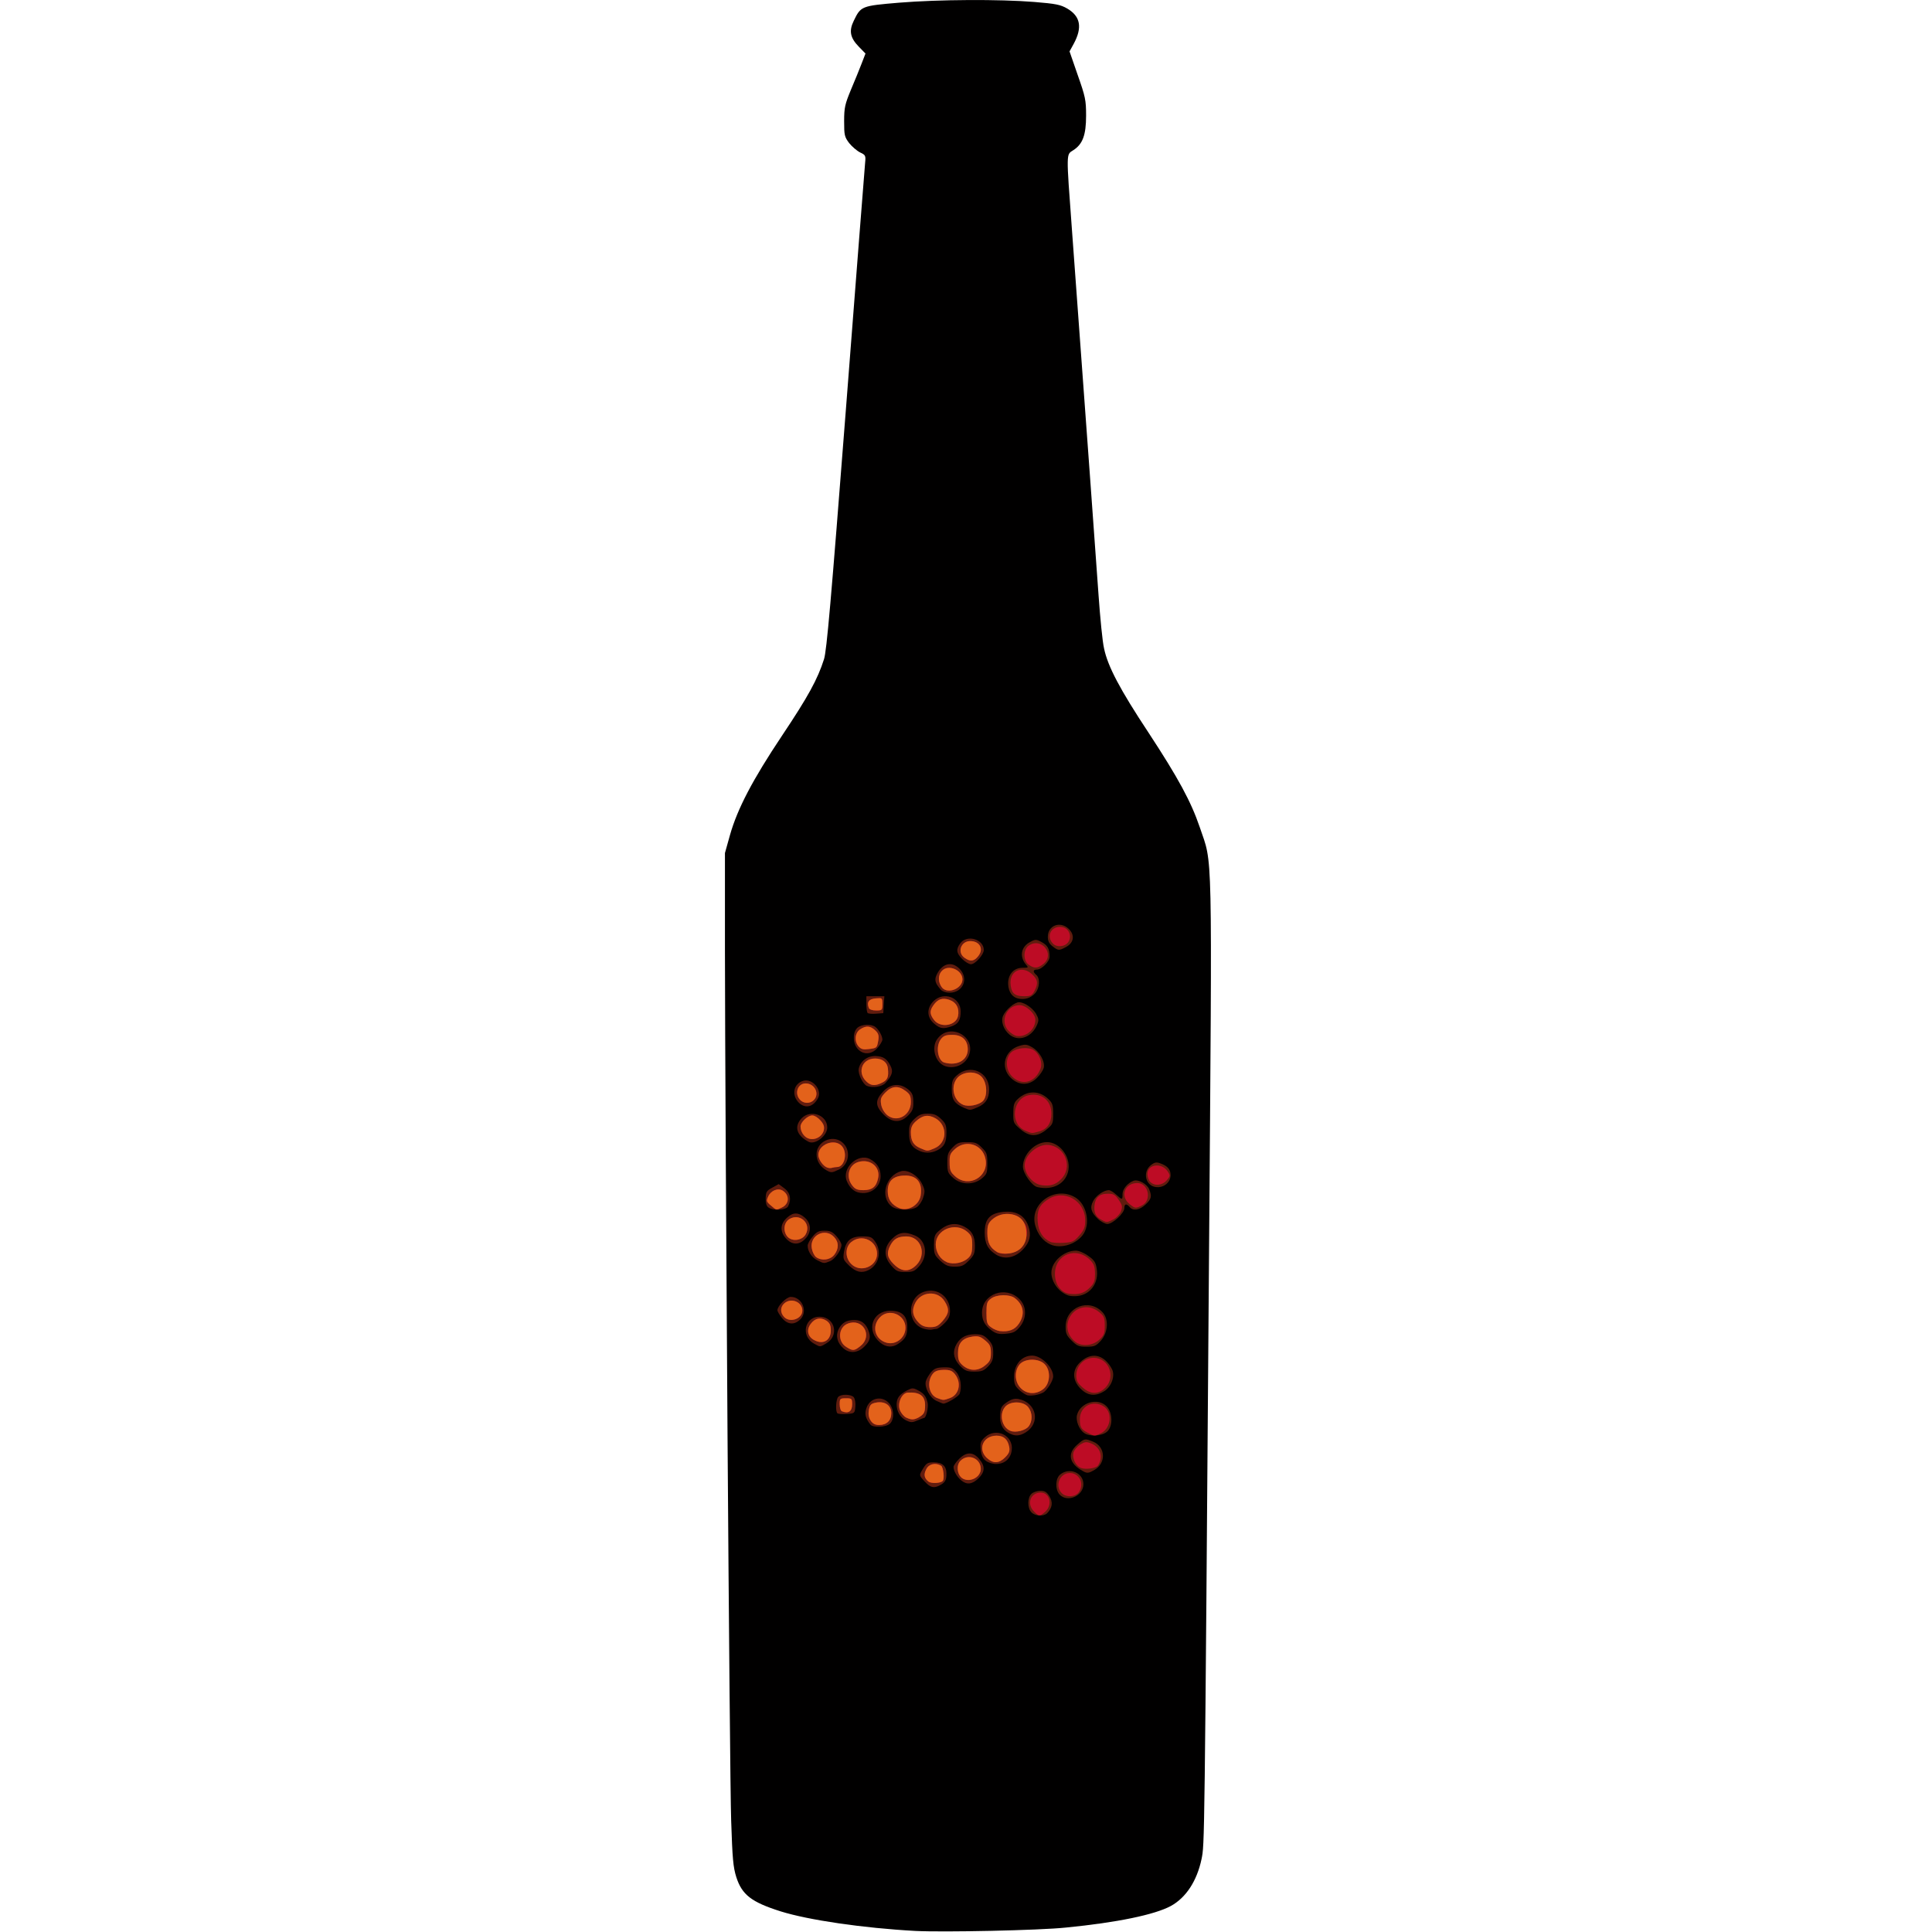 <!DOCTYPE svg PUBLIC "-//W3C//DTD SVG 20010904//EN" "http://www.w3.org/TR/2001/REC-SVG-20010904/DTD/svg10.dtd">
<svg version="1.0" xmlns="http://www.w3.org/2000/svg" width="1086px" height="1086px" viewBox="0 0 10860 10860" preserveAspectRatio="xMidYMid meet">
<g id="layer101" fill="#010000" stroke="none">
 <path d="M5145 10854 c-294 -16 -600 -61 -757 -110 -164 -52 -217 -93 -249 -192 -18 -57 -22 -105 -29 -317 -9 -255 -34 -3909 -35 -4895 l0 -545 28 -100 c42 -149 128 -313 293 -560 147 -220 200 -317 236 -430 15 -48 39 -323 123 -1405 57 -740 106 -1364 108 -1386 4 -39 2 -43 -28 -57 -18 -9 -46 -33 -62 -53 -26 -35 -28 -44 -28 -123 0 -77 5 -96 38 -176 21 -49 48 -116 60 -147 l22 -57 -37 -38 c-49 -50 -57 -89 -29 -146 40 -83 43 -84 256 -102 222 -18 561 -20 759 -4 121 10 147 15 185 37 75 44 86 107 36 199 l-23 42 46 133 c43 122 47 141 47 228 0 109 -19 161 -73 195 -39 25 -39 7 -7 440 82 1117 136 1859 150 2060 9 127 22 262 31 300 21 101 89 230 251 475 166 253 238 386 287 530 73 218 70 47 52 2405 -25 3366 -25 3310 -42 3395 -26 123 -87 217 -173 264 -91 49 -303 93 -589 121 -150 16 -690 27 -847 19z"/>
 </g>
<g id="layer102" fill="#601c0e" stroke="none">
 <path d="M5798 8501 c-24 -24 -23 -83 0 -104 10 -10 33 -17 50 -17 25 0 36 7 51 31 21 34 16 65 -13 95 -20 19 -67 17 -88 -5z"/>
 <path d="M5956 8401 c-26 -29 -24 -91 4 -113 52 -42 130 -9 130 55 0 66 -91 105 -134 58z"/>
 <path d="M5199 8329 c-34 -37 -34 -35 -9 -76 17 -28 25 -33 59 -33 48 0 71 21 71 63 0 38 -7 50 -37 66 -34 18 -53 13 -84 -20z"/>
 <path d="M5404 8322 c-24 -19 -44 -53 -44 -76 0 -8 14 -28 31 -45 41 -41 79 -41 113 0 35 41 33 74 -5 110 -35 33 -64 36 -95 11z"/>
 <path d="M6085 8268 c-75 -41 -87 -97 -30 -147 41 -36 44 -36 90 -17 69 29 74 119 8 158 -34 20 -42 21 -68 6z"/>
 <path d="M5541 8211 c-16 -12 -25 -31 -28 -62 -4 -38 -1 -47 22 -69 63 -59 163 -12 152 72 -6 48 -40 77 -87 77 -19 1 -46 -8 -59 -18z"/>
 <path d="M5670 8055 c-36 -19 -52 -54 -48 -105 3 -38 8 -48 38 -68 25 -17 43 -22 65 -18 102 20 126 135 40 188 -35 21 -61 22 -95 3z"/>
 <path d="M6094 8055 c-28 -19 -48 -69 -40 -101 18 -71 118 -100 167 -48 35 37 35 117 -1 144 -30 23 -97 26 -126 5z"/>
 <path d="M4893 8008 c-28 -36 -34 -59 -23 -92 18 -57 84 -73 125 -31 31 30 34 93 7 118 -22 20 -95 23 -109 5z"/>
 <path d="M5093 7984 c-34 -17 -53 -51 -53 -92 1 -34 16 -54 58 -76 28 -15 35 -15 60 -2 35 18 47 33 56 70 6 24 -8 86 -19 86 -1 0 -18 6 -37 14 -30 13 -38 13 -65 0z"/>
 <path d="M4707 7944 c-12 -12 -8 -79 5 -92 17 -17 73 -15 87 2 7 8 11 32 9 53 -3 37 -4 38 -48 41 -25 2 -49 0 -53 -4z"/>
 <path d="M5263 7874 c-37 -18 -67 -75 -59 -109 3 -13 17 -36 29 -51 19 -22 33 -27 71 -28 41 -1 51 3 72 27 24 28 32 84 18 122 -6 15 -73 55 -91 55 -4 0 -22 -8 -40 -16z"/>
 <path d="M5775 7843 c-11 -3 -32 -17 -47 -31 -24 -22 -28 -34 -28 -76 1 -67 44 -116 102 -116 52 0 118 66 118 117 0 24 -35 80 -57 91 -26 13 -65 20 -88 15z"/>
 <path d="M6074 7806 c-46 -46 -48 -104 -5 -146 63 -63 136 -49 181 35 20 37 -2 100 -43 125 -50 31 -93 26 -133 -14z"/>
 <path d="M5400 7681 c-36 -36 -46 -73 -30 -112 20 -46 56 -69 109 -69 39 0 52 5 76 30 23 24 28 39 28 75 0 36 -5 51 -28 75 -24 25 -36 30 -78 30 -40 0 -53 -5 -77 -29z"/>
 <path d="M4742 7580 c-36 -30 -46 -72 -28 -109 20 -37 44 -51 90 -51 37 0 62 19 77 57 15 40 10 60 -22 92 -36 36 -82 41 -117 11z"/>
 <path d="M4578 7554 c-82 -44 -54 -160 37 -152 81 7 101 108 30 149 -37 22 -34 21 -67 3z"/>
 <path d="M4948 7547 c-82 -67 -46 -179 57 -179 66 0 95 29 95 91 -1 49 -10 67 -50 94 -33 23 -70 21 -102 -6z"/>
 <path d="M6024 7536 c-29 -29 -34 -41 -34 -79 0 -111 133 -162 208 -80 35 38 31 112 -9 158 -28 31 -36 35 -81 35 -44 0 -54 -4 -84 -34z"/>
 <path d="M5573 7478 c-37 -27 -53 -57 -53 -99 0 -106 133 -154 210 -77 42 41 42 109 2 157 -23 28 -36 34 -77 38 -41 4 -56 0 -82 -19z"/>
 <path d="M5193 7469 c-99 -29 -95 -180 5 -209 73 -22 142 31 142 108 0 31 -7 46 -32 71 -17 17 -37 31 -44 31 -7 0 -18 2 -26 4 -7 2 -27 0 -45 -5z"/>
 <path d="M4396 7409 c-14 -17 -26 -37 -26 -44 0 -24 51 -75 75 -75 65 0 99 84 52 128 -33 31 -70 28 -101 -9z"/>
 <path d="M6005 7282 c-53 -18 -95 -75 -95 -128 0 -61 69 -124 138 -124 16 0 47 13 70 30 34 24 42 37 47 74 12 77 -35 143 -108 151 -18 2 -41 1 -52 -3z"/>
 <path d="M4774 7115 c-34 -33 -36 -37 -30 -77 10 -64 38 -88 102 -88 47 0 55 3 73 29 39 54 22 130 -36 160 -38 19 -70 13 -109 -24z"/>
 <path d="M5011 7115 c-45 -51 -44 -104 3 -151 38 -38 72 -43 129 -19 63 26 76 112 26 170 -27 31 -37 35 -79 35 -42 0 -52 -4 -79 -35z"/>
 <path d="M5286 7087 c-33 -31 -36 -38 -36 -88 0 -45 4 -59 23 -76 49 -45 96 -54 147 -28 43 22 60 53 60 108 0 42 -5 54 -34 83 -29 29 -41 34 -79 34 -36 0 -51 -6 -81 -33z"/>
 <path d="M4594 7084 c-31 -15 -54 -50 -54 -82 0 -10 12 -33 28 -51 22 -27 34 -33 67 -33 31 0 45 6 67 31 15 17 28 39 28 49 0 28 -38 82 -66 92 -32 13 -33 13 -70 -6z"/>
 <path d="M5600 7053 c-47 -29 -65 -63 -65 -126 1 -76 29 -107 106 -115 65 -6 109 15 133 64 23 50 20 92 -10 131 -45 60 -111 78 -164 46z"/>
 <path d="M5904 6995 c-41 -18 -71 -57 -85 -107 -33 -123 111 -224 224 -158 62 36 87 138 50 202 -36 60 -128 91 -189 63z"/>
 <path d="M4415 6958 c-32 -38 -29 -81 11 -115 32 -29 62 -29 96 0 40 33 41 85 3 122 -35 36 -76 33 -110 -7z"/>
 <path d="M6172 6852 c-39 -37 -47 -64 -27 -101 15 -30 60 -61 88 -61 8 0 26 11 41 25 34 31 36 31 36 -3 0 -29 29 -63 63 -75 26 -9 76 19 87 49 16 40 12 54 -21 85 -34 32 -70 37 -89 14 -18 -21 -30 -19 -30 6 0 28 -65 89 -95 89 -12 0 -36 -12 -53 -28z"/>
 <path d="M4319 6787 c-11 -8 -16 -26 -15 -52 1 -35 5 -42 37 -59 l36 -20 31 23 c34 24 42 63 22 102 -12 22 -84 26 -111 6z"/>
 <path d="M5013 6782 c-69 -53 -35 -176 54 -199 38 -9 95 26 116 72 17 34 17 44 6 77 -6 21 -23 45 -35 53 -32 21 -113 19 -141 -3z"/>
 <path d="M4825 6703 c-28 -7 -51 -30 -65 -64 -30 -72 61 -159 130 -124 40 21 60 53 60 97 0 63 -60 107 -125 91z"/>
 <path d="M5832 6673 c-31 -6 -82 -78 -82 -115 0 -69 67 -138 135 -138 70 0 132 79 121 155 -12 76 -84 118 -174 98z"/>
 <path d="M6494 6672 c-57 -9 -72 -88 -23 -124 20 -15 30 -17 53 -8 39 14 56 34 56 65 0 43 -41 75 -86 67z"/>
 <path d="M5358 6621 c-30 -26 -33 -35 -33 -85 0 -47 4 -59 29 -85 26 -27 37 -31 82 -31 45 0 57 4 83 31 28 27 31 37 31 89 0 53 -3 61 -31 84 -45 38 -117 37 -161 -3z"/>
 <path d="M4645 6578 c-34 -19 -55 -52 -55 -90 0 -70 87 -112 143 -68 52 41 42 126 -17 154 -40 19 -44 19 -71 4z"/>
 <path d="M5158 6464 c-37 -19 -48 -43 -48 -99 0 -40 5 -52 31 -76 24 -23 40 -29 74 -29 34 0 50 6 74 29 26 24 31 36 31 76 0 57 -12 80 -50 100 -36 19 -77 19 -112 -1z"/>
 <path d="M4545 6418 c-68 -36 -82 -85 -40 -131 50 -53 145 -20 145 51 0 47 -69 99 -105 80z"/>
 <path d="M5734 6346 c-37 -32 -39 -37 -38 -89 0 -48 4 -60 27 -81 51 -47 119 -47 169 1 24 23 28 34 28 84 0 54 -2 59 -37 88 -52 43 -97 42 -149 -3z"/>
 <path d="M4965 6263 c-46 -47 -46 -80 -1 -127 42 -45 94 -49 140 -13 24 20 29 31 30 70 1 38 -4 51 -28 76 -44 45 -93 43 -141 -6z"/>
 <path d="M5418 6227 c-53 -24 -68 -46 -68 -103 0 -45 4 -57 27 -78 74 -68 183 -22 183 78 0 51 -20 82 -67 101 -41 17 -39 17 -75 2z"/>
 <path d="M4492 6200 c-45 -43 -32 -110 25 -125 51 -13 106 52 81 98 -26 49 -70 60 -106 27z"/>
 <path d="M4873 6104 c-23 -10 -51 -68 -46 -96 8 -42 48 -73 94 -72 44 2 64 14 85 56 16 31 9 53 -29 96 -20 21 -71 29 -104 16z"/>
 <path d="M5682 6059 c-61 -60 -36 -155 48 -180 33 -10 43 -9 72 8 42 24 73 80 65 115 -4 15 -21 40 -38 57 -43 44 -102 44 -147 0z"/>
 <path d="M5304 5989 c-48 -24 -68 -99 -38 -145 67 -101 226 -20 179 92 -22 52 -89 78 -141 53z"/>
 <path d="M4822 5897 c-29 -31 -30 -96 -2 -120 23 -20 78 -22 101 -4 19 15 39 50 39 71 0 8 -12 28 -26 45 -33 39 -80 42 -112 8z"/>
 <path d="M5688 5825 c-37 -21 -61 -69 -53 -105 7 -30 50 -74 84 -85 27 -8 82 25 105 64 15 27 16 36 6 60 -26 65 -91 94 -142 66z"/>
 <path d="M5251 5754 c-42 -35 -43 -88 -3 -127 58 -56 152 -20 152 58 0 49 -13 71 -51 84 -47 16 -64 14 -98 -15z"/>
 <path d="M4877 5694 c-4 -4 -7 -27 -7 -51 l0 -43 51 0 50 0 -3 48 -3 47 -40 3 c-23 2 -44 0 -48 -4z"/>
 <path d="M5724 5613 c-34 -7 -55 -37 -57 -81 -2 -54 31 -92 81 -92 33 0 34 -1 20 -17 -39 -45 -29 -102 23 -128 29 -16 34 -16 65 1 33 18 44 38 44 82 0 27 -45 72 -71 72 -23 0 -24 13 -4 30 23 19 19 75 -7 104 -24 26 -58 37 -94 29z"/>
 <path d="M5288 5563 c-33 -38 -37 -56 -21 -88 32 -61 83 -73 127 -29 53 54 20 134 -56 134 -21 0 -41 -7 -50 -17z"/>
 <path d="M5409 5391 c-34 -34 -36 -56 -10 -90 38 -49 131 -21 131 39 0 26 -48 80 -72 80 -11 0 -33 -13 -49 -29z"/>
 <path d="M5916 5319 c-19 -15 -26 -30 -26 -53 0 -64 68 -90 116 -46 38 36 31 81 -17 105 -36 19 -41 19 -73 -6z"/>
 </g>
<g id="layer103" fill="#bd0c25" stroke="none">
 <path d="M5813 8497 c-44 -43 -21 -107 37 -107 52 0 68 70 25 108 -31 27 -34 27 -62 -1z"/>
 <path d="M5967 8392 c-39 -42 -9 -112 46 -112 55 0 84 61 51 108 -19 28 -74 30 -97 4z"/>
 <path d="M5219 8328 c-24 -19 -28 -40 -12 -70 14 -29 52 -38 83 -19 13 9 20 74 9 86 -14 13 -65 15 -80 3z"/>
 <path d="M5407 8308 c-28 -22 -32 -73 -8 -97 43 -43 114 -14 114 46 0 49 -66 80 -106 51z"/>
 <path d="M6075 8251 c-29 -12 -49 -54 -41 -86 4 -14 21 -34 38 -45 27 -16 35 -17 62 -6 52 21 69 76 38 124 -11 16 -71 24 -97 13z"/>
 <path d="M5547 8195 c-53 -50 -20 -125 55 -125 40 0 63 21 71 64 4 23 -1 36 -23 58 -35 35 -67 36 -103 3z"/>
 <path d="M6115 8054 c-38 -20 -45 -31 -45 -77 0 -72 74 -111 135 -71 49 32 41 120 -14 149 -37 19 -39 19 -76 -1z"/>
 <path d="M5680 8043 c-48 -18 -65 -93 -31 -134 28 -35 104 -34 131 1 24 31 25 78 2 108 -18 23 -73 37 -102 25z"/>
 <path d="M4894 7985 c-11 -17 -14 -35 -10 -60 6 -29 12 -35 41 -41 50 -9 85 16 85 60 0 41 -26 66 -68 66 -23 0 -36 -7 -48 -25z"/>
 <path d="M5093 7968 c-12 -6 -27 -24 -34 -40 -16 -39 9 -97 43 -100 68 -4 98 18 98 71 0 41 -6 51 -37 69 -27 14 -40 14 -70 0z"/>
 <path d="M4733 7933 c-7 -2 -13 -20 -13 -39 0 -32 2 -34 35 -34 33 0 35 2 35 34 0 39 -21 54 -57 39z"/>
 <path d="M5269 7859 c-50 -18 -62 -97 -22 -141 11 -12 31 -18 59 -18 34 0 47 5 63 26 37 48 22 115 -30 133 -37 13 -35 13 -70 0z"/>
 <path d="M5737 7802 c-34 -35 -36 -95 -6 -132 29 -35 108 -36 141 -2 35 35 32 106 -5 138 -40 34 -95 33 -130 -4z"/>
 <path d="M6085 7799 c-28 -25 -35 -38 -35 -68 1 -62 55 -108 115 -97 81 16 105 123 39 175 -38 30 -77 27 -119 -10z"/>
 <path d="M5413 7676 c-23 -20 -28 -32 -28 -70 0 -56 25 -85 82 -93 32 -4 44 -1 71 22 27 22 32 34 32 70 0 36 -5 48 -31 69 -40 34 -88 34 -126 2z"/>
 <path d="M4758 7572 c-52 -31 -46 -112 8 -132 83 -32 141 67 73 124 -36 30 -45 31 -81 8z"/>
 <path d="M4973 7544 c-58 -24 -71 -91 -28 -138 51 -55 145 -17 145 58 -1 61 -62 103 -117 80z"/>
 <path d="M6044 7542 c-53 -42 -59 -111 -15 -160 40 -43 104 -45 150 -6 27 22 31 32 31 76 0 43 -4 54 -31 79 -37 34 -100 40 -135 11z"/>
 <path d="M4577 7533 c-37 -19 -45 -58 -20 -91 24 -33 56 -39 89 -18 18 13 24 25 24 55 0 56 -43 81 -93 54z"/>
 <path d="M5620 7482 c-14 -2 -36 -11 -50 -22 -22 -16 -25 -27 -25 -80 0 -53 3 -64 25 -80 32 -25 107 -26 136 -2 49 39 56 91 21 143 -23 34 -57 47 -107 41z"/>
 <path d="M5165 7436 c-35 -35 -42 -72 -19 -114 34 -64 126 -69 164 -7 28 45 25 68 -11 110 -26 29 -38 35 -70 35 -29 0 -47 -7 -64 -24z"/>
 <path d="M4407 7402 c-22 -24 -21 -55 1 -75 38 -35 102 -9 102 40 0 47 -71 71 -103 35z"/>
 <path d="M6013 7273 c-49 -6 -83 -52 -83 -112 0 -112 123 -158 201 -75 19 20 24 37 24 75 0 41 -5 53 -30 78 -32 31 -61 39 -112 34z"/>
 <path d="M5024 7106 c-37 -37 -42 -62 -19 -106 19 -36 43 -50 90 -50 82 0 116 100 56 161 -41 41 -83 39 -127 -5z"/>
 <path d="M4785 7105 c-36 -35 -35 -96 1 -124 59 -47 144 -7 144 67 0 72 -94 109 -145 57z"/>
 <path d="M5323 7095 c-38 -16 -63 -56 -63 -100 0 -84 111 -128 177 -71 24 21 28 32 28 75 0 38 -5 56 -21 71 -29 29 -84 40 -121 25z"/>
 <path d="M4587 7066 c-10 -8 -21 -30 -24 -50 -12 -73 75 -116 125 -63 28 29 28 67 1 101 -23 29 -71 35 -102 12z"/>
 <path d="M5605 7038 c-40 -24 -54 -52 -55 -105 0 -44 4 -56 26 -77 30 -27 71 -38 112 -30 33 7 52 21 74 55 22 34 9 102 -25 136 -29 29 -100 41 -132 21z"/>
 <path d="M5905 6981 c-43 -19 -68 -59 -72 -113 -5 -63 9 -94 56 -125 91 -62 211 5 211 118 0 37 -6 53 -33 84 -30 34 -39 38 -88 41 -29 2 -63 0 -74 -5z"/>
 <path d="M4427 6952 c-26 -29 -22 -78 8 -98 59 -39 128 23 94 84 -19 35 -76 43 -102 14z"/>
 <path d="M6188 6855 c-32 -18 -42 -45 -34 -91 8 -37 30 -54 73 -54 34 0 43 6 67 43 15 24 16 33 6 58 -7 16 -26 36 -43 44 -36 18 -35 18 -69 0z"/>
 <path d="M4333 6776 c-25 -21 -26 -26 -15 -50 15 -34 55 -50 82 -33 40 25 37 76 -6 95 -32 15 -28 16 -61 -12z"/>
 <path d="M5055 6791 c-44 -19 -65 -50 -65 -95 0 -57 30 -86 92 -88 71 -3 105 39 93 113 -9 54 -72 90 -120 70z"/>
 <path d="M6348 6767 c-53 -44 -25 -117 45 -117 62 0 83 96 27 125 -37 19 -39 19 -72 -8z"/>
 <path d="M4791 6664 c-39 -49 -20 -118 36 -133 66 -18 122 29 109 91 -10 49 -33 68 -82 68 -34 0 -47 -5 -63 -26z"/>
 <path d="M5855 6662 c-48 -6 -95 -62 -95 -112 0 -58 74 -121 134 -114 96 10 138 128 69 194 -30 30 -61 39 -108 32z"/>
 <path d="M6466 6644 c-9 -8 -16 -29 -16 -45 0 -55 80 -66 114 -14 15 23 15 26 -6 50 -25 29 -68 33 -92 9z"/>
 <path d="M5369 6612 c-26 -23 -31 -35 -31 -76 -1 -43 3 -53 31 -78 61 -54 152 -26 170 54 23 101 -93 169 -170 100z"/>
 <path d="M4650 6563 c-23 -8 -50 -46 -50 -71 0 -58 88 -94 130 -52 36 36 19 120 -25 120 -7 0 -19 2 -27 4 -7 3 -20 2 -28 -1z"/>
 <path d="M5173 6454 c-39 -17 -53 -41 -53 -89 0 -26 7 -43 27 -61 39 -36 71 -41 113 -17 68 40 64 139 -8 168 -40 17 -38 17 -79 -1z"/>
 <path d="M4543 6399 c-24 -9 -43 -38 -43 -67 0 -24 40 -62 66 -62 22 0 60 36 65 60 9 46 -42 86 -88 69z"/>
 <path d="M5762 6355 c-87 -38 -71 -182 22 -199 72 -14 126 31 126 104 0 53 -23 87 -69 100 -44 12 -39 12 -79 -5z"/>
 <path d="M4987 6268 c-17 -15 -30 -37 -34 -60 -5 -32 -1 -41 25 -68 36 -36 71 -39 112 -8 25 18 30 29 30 63 0 75 -78 118 -133 73z"/>
 <path d="M5414 6210 c-57 -23 -73 -110 -29 -155 35 -34 102 -35 133 -2 31 33 34 109 7 136 -24 23 -81 34 -111 21z"/>
 <path d="M4497 6182 c-33 -36 -13 -92 32 -92 51 0 80 60 45 94 -21 21 -57 20 -77 -2z"/>
 <path d="M4879 6087 c-64 -49 -39 -137 40 -137 41 0 69 22 72 56 5 47 -2 64 -31 79 -35 18 -59 19 -81 2z"/>
 <path d="M5689 6051 c-34 -35 -39 -92 -11 -129 21 -27 83 -39 123 -24 37 15 62 72 48 109 -29 78 -105 99 -160 44z"/>
 <path d="M5309 5973 c-38 -10 -51 -92 -20 -132 15 -19 28 -24 64 -24 55 0 86 29 87 81 0 61 -58 95 -131 75z"/>
 <path d="M4827 5883 c-26 -29 -22 -77 8 -97 33 -22 57 -20 84 5 19 18 22 29 18 57 -8 43 -7 43 -54 49 -29 4 -42 1 -56 -14z"/>
 <path d="M5714 5823 c-12 -2 -32 -15 -45 -29 -50 -53 -11 -144 62 -144 37 0 89 48 89 82 0 55 -53 100 -106 91z"/>
 <path d="M5251 5734 c-25 -32 -26 -52 -5 -82 25 -36 50 -45 90 -32 40 14 58 48 49 92 -12 54 -98 68 -134 22z"/>
 <path d="M4884 5666 c-13 -33 0 -51 39 -54 36 -3 37 -3 37 32 0 34 -2 36 -35 36 -22 0 -38 -6 -41 -14z"/>
 <path d="M5697 5582 c-10 -11 -17 -35 -17 -59 0 -70 69 -96 122 -46 32 30 35 51 13 93 -14 26 -21 30 -59 30 -29 0 -48 -6 -59 -18z"/>
 <path d="M5297 5553 c-25 -29 -26 -73 -1 -97 36 -37 114 -3 114 49 0 51 -80 84 -113 48z"/>
 <path d="M5783 5423 c-32 -22 -32 -85 -1 -107 72 -51 151 49 82 103 -31 25 -51 26 -81 4z"/>
 <path d="M5422 5384 c-43 -30 -21 -94 32 -94 53 0 77 44 45 84 -23 30 -45 33 -77 10z"/>
 <path d="M5917 5302 c-35 -38 -11 -92 41 -92 72 0 77 101 6 108 -20 2 -36 -3 -47 -16z"/>
 </g>
<g id="layer104" fill="#e3621b" stroke="none">
 <path d="M5219 8328 c-24 -19 -28 -40 -12 -70 14 -29 52 -38 83 -19 13 9 20 74 9 86 -14 13 -65 15 -80 3z"/>
 <path d="M5407 8308 c-28 -22 -32 -73 -8 -97 43 -43 114 -14 114 46 0 49 -66 80 -106 51z"/>
 <path d="M5547 8195 c-53 -50 -20 -125 55 -125 40 0 63 21 71 64 4 23 -1 36 -23 58 -35 35 -67 36 -103 3z"/>
 <path d="M5680 8043 c-48 -18 -65 -93 -31 -134 28 -35 104 -34 131 1 24 31 25 78 2 108 -18 23 -73 37 -102 25z"/>
 <path d="M4894 7985 c-11 -17 -14 -35 -10 -60 6 -29 12 -35 41 -41 50 -9 85 16 85 60 0 41 -26 66 -68 66 -23 0 -36 -7 -48 -25z"/>
 <path d="M5093 7968 c-12 -6 -27 -24 -34 -40 -16 -39 9 -97 43 -100 68 -4 98 18 98 71 0 41 -6 51 -37 69 -27 14 -40 14 -70 0z"/>
 <path d="M4733 7933 c-7 -2 -13 -20 -13 -39 0 -32 2 -34 35 -34 33 0 35 2 35 34 0 39 -21 54 -57 39z"/>
 <path d="M5269 7859 c-50 -18 -62 -97 -22 -141 11 -12 31 -18 59 -18 34 0 47 5 63 26 37 48 22 115 -30 133 -37 13 -35 13 -70 0z"/>
 <path d="M5737 7802 c-34 -35 -36 -95 -6 -132 29 -35 108 -36 141 -2 35 35 32 106 -5 138 -40 34 -95 33 -130 -4z"/>
 <path d="M5413 7676 c-23 -20 -28 -32 -28 -70 0 -56 25 -85 82 -93 32 -4 44 -1 71 22 27 22 32 34 32 70 0 36 -5 48 -31 69 -40 34 -88 34 -126 2z"/>
 <path d="M4758 7572 c-52 -31 -46 -112 8 -132 83 -32 141 67 73 124 -36 30 -45 31 -81 8z"/>
 <path d="M4973 7544 c-58 -24 -71 -91 -28 -138 51 -55 145 -17 145 58 -1 61 -62 103 -117 80z"/>
 <path d="M4577 7533 c-37 -19 -45 -58 -20 -91 24 -33 56 -39 89 -18 18 13 24 25 24 55 0 56 -43 81 -93 54z"/>
 <path d="M5620 7482 c-14 -2 -36 -11 -50 -22 -22 -16 -25 -27 -25 -80 0 -53 3 -64 25 -80 32 -25 107 -26 136 -2 49 39 56 91 21 143 -23 34 -57 47 -107 41z"/>
 <path d="M5165 7436 c-35 -35 -42 -72 -19 -114 34 -64 126 -69 164 -7 28 45 25 68 -11 110 -26 29 -38 35 -70 35 -29 0 -47 -7 -64 -24z"/>
 <path d="M4407 7402 c-22 -24 -21 -55 1 -75 38 -35 102 -9 102 40 0 47 -71 71 -103 35z"/>
 <path d="M5024 7106 c-37 -37 -42 -62 -19 -106 19 -36 43 -50 90 -50 82 0 116 100 56 161 -41 41 -83 39 -127 -5z"/>
 <path d="M4785 7105 c-36 -35 -35 -96 1 -124 59 -47 144 -7 144 67 0 72 -94 109 -145 57z"/>
 <path d="M5323 7095 c-38 -16 -63 -56 -63 -100 0 -84 111 -128 177 -71 24 21 28 32 28 75 0 38 -5 56 -21 71 -29 29 -84 40 -121 25z"/>
 <path d="M4587 7066 c-10 -8 -21 -30 -24 -50 -12 -73 75 -116 125 -63 28 29 28 67 1 101 -23 29 -71 35 -102 12z"/>
 <path d="M5605 7038 c-40 -24 -54 -52 -55 -105 0 -44 4 -56 26 -77 30 -27 71 -38 112 -30 55 11 82 49 82 113 0 59 -40 101 -100 107 -25 3 -54 -1 -65 -8z"/>
 <path d="M4427 6952 c-26 -29 -22 -78 8 -98 59 -39 128 23 94 84 -19 35 -76 43 -102 14z"/>
 <path d="M4333 6776 c-25 -21 -26 -26 -15 -50 15 -34 55 -50 82 -33 40 25 37 76 -6 95 -32 15 -28 16 -61 -12z"/>
 <path d="M5055 6791 c-44 -19 -65 -50 -65 -95 0 -57 30 -86 92 -88 71 -3 105 39 93 113 -9 54 -72 90 -120 70z"/>
 <path d="M4791 6664 c-39 -49 -20 -118 36 -133 66 -18 122 29 109 91 -10 49 -33 68 -82 68 -34 0 -47 -5 -63 -26z"/>
 <path d="M5369 6612 c-26 -23 -31 -35 -31 -76 -1 -43 3 -53 31 -78 61 -54 152 -26 170 54 23 101 -93 169 -170 100z"/>
 <path d="M4650 6563 c-23 -8 -50 -46 -50 -71 0 -58 88 -94 130 -52 36 36 19 120 -25 120 -7 0 -19 2 -27 4 -7 3 -20 2 -28 -1z"/>
 <path d="M5173 6454 c-39 -17 -53 -41 -53 -89 0 -26 7 -43 27 -61 39 -36 71 -41 113 -17 68 40 64 139 -8 168 -40 17 -38 17 -79 -1z"/>
 <path d="M4543 6399 c-24 -9 -43 -38 -43 -67 0 -24 40 -62 66 -62 22 0 60 36 65 60 9 46 -42 86 -88 69z"/>
 <path d="M4987 6268 c-17 -15 -30 -37 -34 -60 -5 -32 -1 -41 25 -68 36 -36 71 -39 112 -8 25 18 30 29 30 63 0 75 -78 118 -133 73z"/>
 <path d="M5414 6210 c-57 -23 -73 -110 -29 -155 35 -34 102 -35 133 -2 31 33 34 109 7 136 -24 23 -81 34 -111 21z"/>
 <path d="M4497 6182 c-33 -36 -13 -92 32 -92 51 0 80 60 45 94 -21 21 -57 20 -77 -2z"/>
 <path d="M4879 6087 c-64 -49 -39 -137 40 -137 41 0 69 22 72 56 5 47 -2 64 -31 79 -35 18 -59 19 -81 2z"/>
 <path d="M5309 5973 c-38 -10 -51 -92 -20 -132 15 -19 28 -24 64 -24 55 0 86 29 87 81 0 61 -58 95 -131 75z"/>
 <path d="M4827 5883 c-26 -29 -22 -77 8 -97 33 -22 57 -20 84 5 19 18 22 29 18 57 -8 43 -7 43 -54 49 -29 4 -42 1 -56 -14z"/>
 <path d="M5251 5734 c-25 -32 -26 -52 -5 -82 25 -36 50 -45 90 -32 40 14 58 48 49 92 -12 54 -98 68 -134 22z"/>
 <path d="M4884 5666 c-13 -33 0 -51 39 -54 36 -3 37 -3 37 32 0 34 -2 36 -35 36 -22 0 -38 -6 -41 -14z"/>
 <path d="M5297 5553 c-25 -29 -26 -73 -1 -97 36 -37 114 -3 114 49 0 51 -80 84 -113 48z"/>
 <path d="M5422 5384 c-43 -30 -21 -94 32 -94 53 0 77 44 45 84 -23 30 -45 33 -77 10z"/>
 </g>

</svg>